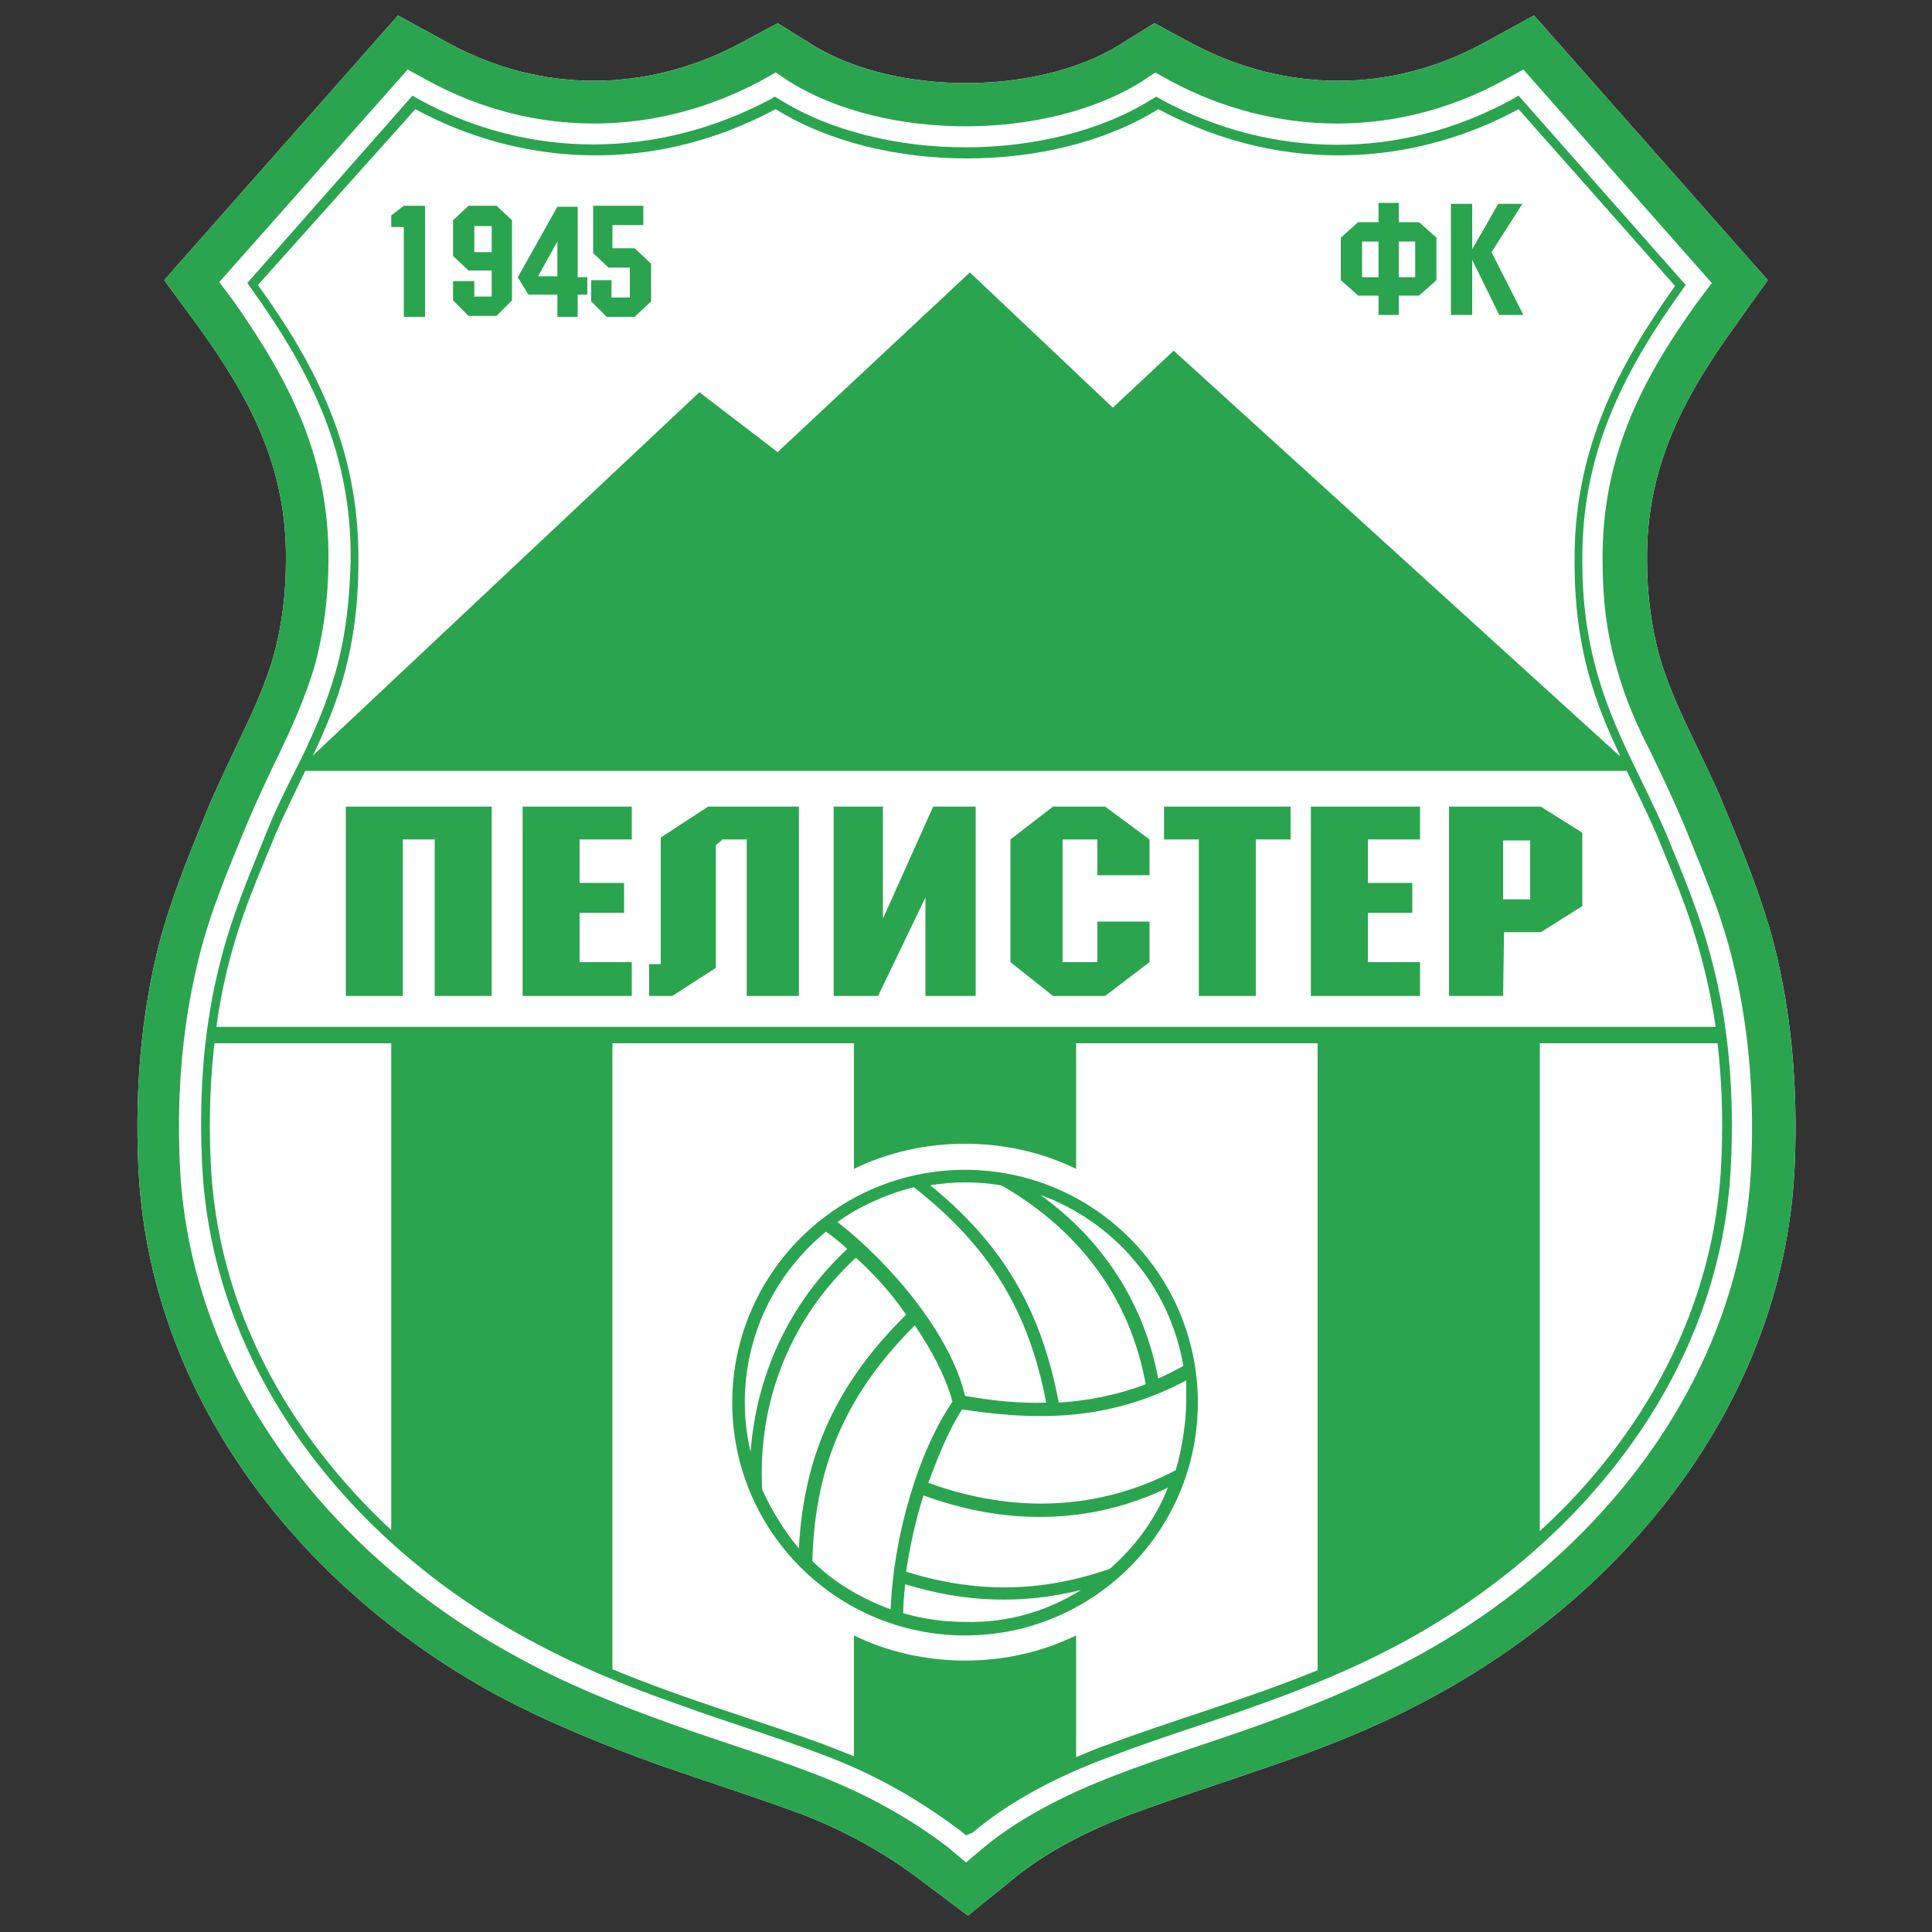 <?xml version="1.0" encoding="utf-8"?>
<!-- Generator: Adobe Illustrator 21.1.0, SVG Export Plug-In . SVG Version: 6.00 Build 0)  -->
<svg version="1.1" id="Layer_1" xmlns="http://www.w3.org/2000/svg" xmlns:xlink="http://www.w3.org/1999/xlink" x="0px" y="0px"
	 viewBox="0 0 200 200" style="enable-background:new 0 0 200 200;" xml:space="preserve">
<rect x="0" y="0" width="200" height="200" fill="#333333" stroke="none"/>
<style type="text/css">
	.st0{fill:#FFFFFF;}
	.st1{fill:#2BA44F;}
</style>
<g>
	<path class="st0" d="M95.4,194.7c-3.8-2.9-8-5.2-12.4-6.9c-4.9-1.8-9.9-3.4-14.8-5.1c-5.8-2.1-11.5-4.4-16.9-7.3
		c-20.5-11.2-36.1-31.2-37-55.1c-0.3-7.6,0.3-15.3,2.2-22.7c1.3-4.9,3.2-9.4,5.1-14.1c1.1-2.6,2.4-5.2,3.6-7.8
		c1.2-2.5,2.3-5,3.1-7.7c0.9-3.3,1.3-6.6,1.3-10c0.1-9.5-3.6-16.6-9-24.1L17,29L41.2,1.6l5.3,2.9c9.6,5.2,20.5,5.1,30.1,0l3.9-2.1
		l3.7,2.3c8.5,5.2,23.1,5.2,31.6,0l3.7-2.3l3.9,2.1c9.6,5.1,20.5,5.2,30.1,0l5.3-2.9L183,29l-3.5,4.9c-5.4,7.5-9.1,14.7-9,24.1
		c0,3.4,0.4,6.7,1.3,10c0.8,2.7,1.9,5.2,3.1,7.7c1.2,2.6,2.5,5.1,3.6,7.8c1.9,4.6,3.8,9.2,5.1,14.1c1.9,7.4,2.5,15.1,2.2,22.7
		c-0.9,23.9-16.6,43.9-37,55.1c-5.4,3-11.1,5.3-16.9,7.3c-4.9,1.7-9.9,3.3-14.8,5.1c-4.2,1.6-8.7,3.8-12.2,6.7l-4.7,3.8L95.4,194.7
		L95.4,194.7z"/>
	<path class="st1" d="M183.6,97.6c-1.3-4.9-3.2-9.5-5.1-14.1c-1.1-2.7-2.4-5.2-3.6-7.8c-1.2-2.5-2.3-5-3.1-7.7
		c-0.9-3.3-1.3-6.6-1.3-10c-0.1-9.4,3.6-16.6,9-24.1L183,29L158.8,1.6l-5.3,2.9c-9.6,5.2-20.5,5.1-30.1,0l-3.9-2.1l-3.7,2.3
		c-8.5,5.2-23.1,5.2-31.6,0l-3.7-2.3l-3.9,2.1c-9.6,5.1-20.5,5.2-30.1,0l-5.3-2.9L17,29l3.6,4.9c5.4,7.5,9.1,14.6,9,24.1
		c0,3.4-0.4,6.7-1.3,10c-0.8,2.7-1.9,5.2-3.1,7.7c-1.2,2.6-2.5,5.2-3.6,7.8c-1.9,4.7-3.8,9.2-5.1,14.1c-1.9,7.4-2.5,15.1-2.2,22.7
		c0.9,23.9,16.5,43.9,37,55.1c5.4,2.9,11.1,5.2,16.9,7.3c4.9,1.7,9.9,3.3,14.8,5.1c4.4,1.7,8.6,4,12.4,6.9l4.8,3.6l4.7-3.8
		c3.5-2.9,8-5.1,12.2-6.7c4.9-1.8,9.9-3.4,14.8-5.1c5.8-2,11.5-4.3,16.9-7.3c20.4-11.2,36.1-31.2,37-55.1
		C186.1,112.7,185.5,105,183.6,97.6z M181.3,120.2c-0.8,22.3-15.6,40.9-34.7,51.3c-5.2,2.8-10.7,5.1-16.3,7.1
		c-5,1.8-10,3.3-14.9,5.2c-4.7,1.8-9.6,4.2-13.5,7.4l-1.9,1.6l-1.9-1.6c-4.2-3.2-8.7-5.6-13.6-7.5c-4.9-1.9-9.9-3.4-14.9-5.2
		c-5.6-2-11.1-4.2-16.3-7.1c-19.1-10.4-33.9-29-34.7-51.3c-0.3-7.2,0.3-14.4,2.1-21.4c1.2-4.7,3.1-9.1,4.9-13.5
		c1.1-2.6,2.3-5.1,3.5-7.6c1.3-2.7,2.5-5.5,3.4-8.4c1-3.6,1.5-7.4,1.5-11.2c0.1-10.5-3.9-18.4-9.8-26.8l-1.5-2l19.5-22l2.2,1.2
		c10.9,5.9,23.4,5.8,34.3,0l1.6-0.9l1.5,1c9.9,6.1,26.4,6.1,36.3,0l1.5-1l1.6,0.9c10.9,5.8,23.4,5.9,34.3,0l2.2-1.2l19.5,22.1
		l-1.5,2c-6,8.3-9.9,16.3-9.8,26.8c0,3.8,0.4,7.5,1.5,11.2c0.8,2.9,2,5.7,3.4,8.4c1.2,2.5,2.4,5,3.5,7.6c1.8,4.5,3.7,8.8,4.9,13.5
		C181,105.8,181.6,113,181.3,120.2z"/>
	<path class="st1" d="M99.4,189.5c-4.4-3.3-9-5.9-14.1-7.8c-4.9-1.9-10-3.4-14.9-5.2c-5.5-1.9-10.8-4.1-15.9-6.9
		c-18.4-10-32.8-28-33.6-49.6c-0.3-7,0.2-14,2-20.8c1.2-4.7,3-8.8,4.8-13.3c1-2.5,2.3-5,3.5-7.4c1.4-2.9,2.6-5.7,3.5-8.8
		c1.1-3.8,1.5-7.7,1.6-11.7c0.1-11-4-19.3-10.2-28l-0.5-0.7L42.7,9.9l0.7,0.4c11.5,6.3,24.8,6.1,36.3,0l0.5-0.3l0.5,0.3
		c10.6,6.6,27.9,6.6,38.5,0l0.5-0.3l0.5,0.3c11.5,6.2,24.8,6.3,36.3,0l0.7-0.4l17.3,19.6l-0.5,0.7c-6.2,8.7-10.3,17-10.2,28
		c0,4,0.5,7.9,1.6,11.7c0.9,3.1,2.1,5.9,3.5,8.8c1.2,2.5,2.4,4.9,3.5,7.4c1.8,4.4,3.6,8.6,4.8,13.3c1.8,6.8,2.3,13.8,2,20.8
		c-0.8,21.6-15.2,39.5-33.6,49.6c-5.1,2.8-10.5,5-15.9,6.9c-5,1.8-10,3.3-14.9,5.2c-4.9,1.8-10.1,4.4-14.1,7.8L100,190L99.4,189.5
		L99.4,189.5z M32.4,78.2L32.4,78.2l40-37.6l8.1,6.2l19.9-18.6l14.8,14l6.3-5.9l46.1,41.9h0.1c-2.5-5.3-4.7-10.9-4.7-20
		c-0.1-11.6,4.5-20.3,10.4-28.6l-16.2-18.3c-10.1,5.5-23.8,7.2-37.3,0c-10.9,6.8-28.7,6.8-39.6,0c-13.5,7.2-27.2,5.5-37.3,0
		L26.7,29.5c6,8.3,10.5,17,10.4,28.6C37.1,67.3,34.9,72.9,32.4,78.2L32.4,78.2z M168.4,79.8H31.6c-1,2.1-2.1,4.3-3.1,6.6
		c-2.1,5.2-4.9,11-6.1,19.9h155.2c-1.3-8.9-4-14.7-6.1-19.9C170.5,84.1,169.4,81.9,168.4,79.8L168.4,79.8z M159.4,108v50.5
		c10.6-9.7,18.2-23,18.8-38.5c0.2-4.6,0-8.5-0.4-12H159.4L159.4,108z M136.4,172.9V108h-25v13c-3.5-1.7-7.4-2.6-11.5-2.6
		s-8,0.9-11.5,2.6v-13h-25v64.8c7.7,3.2,15.2,5.3,22.2,7.9c0.5,0.2,1.5,0.6,2.8,1.1v-12.5c3.5,1.7,7.4,2.6,11.5,2.6s8-0.9,11.5-2.6
		v12.6c1.4-0.6,2.4-1,3-1.2C121.3,178.1,128.8,176,136.4,172.9L136.4,172.9z M40.5,158.4V108H22.2c-0.4,3.5-0.6,7.5-0.4,12
		C22.4,135.5,30,148.6,40.5,158.4L40.5,158.4z"/>
	<polygon class="st1" points="41.7,103.1 35.8,103.1 35.8,83.5 50.9,83.5 50.9,103.1 45,103.1 45,86.9 41.7,86.9 	"/>
	<polygon class="st1" points="65.4,103.1 54.1,103.1 54.1,83.5 65.4,83.5 65.4,86.9 60,86.9 60,91.4 64.6,91.4 64.6,94.5 60,94.5 
		60,99.6 65.4,99.6 	"/>
	<polygon class="st1" points="147,103.1 135.7,103.1 135.7,83.5 147,83.5 147,86.9 141.6,86.9 141.6,91.4 146.2,91.4 146.2,94.5 
		141.6,94.5 141.6,99.6 147,99.6 	"/>
	<polygon class="st1" points="82.7,83.5 82.7,103.1 77.3,103.1 77.3,86.9 74.8,86.9 74.1,87.5 74.1,100.2 69.6,103.1 67.2,103.1 
		67.2,99.8 68.4,99.8 68.4,86.7 73.3,83.5 	"/>
	<polygon class="st1" points="86.3,83.5 91.4,83.5 91.4,95.1 96.6,83.5 101,83.5 101,103.1 95.8,103.1 95.8,92.9 90.9,103.1 
		86.3,103.1 	"/>
	<polygon class="st1" points="109,83.5 114.4,83.5 119,86.9 119,90.6 113.6,90.6 113.6,86.9 110,86.9 110,99.6 113.6,99.6 
		113.6,95.4 119,95.4 119,99.6 114.4,103.1 109,103.1 104.6,99.6 104.6,86.9 	"/>
	<polygon class="st1" points="130,103.1 124.1,103.1 124.1,86.9 120.5,86.9 120.5,83.5 133.6,83.5 133.6,86.9 130,86.9 	"/>
	<path class="st1" d="M155.6,93.1h2.8V87h-2.8V93.1L155.6,93.1z M155.6,103.1H150V83.5h9.5l4.3,2.7v7.6l-4.3,2.7h-3.8L155.6,103.1
		L155.6,103.1z"/>
	<polygon class="st1" points="44,32.8 41.8,32.8 41.8,23.5 40.5,23.5 40.5,22.3 41.8,21.3 44,21.3 	"/>
	<path class="st1" d="M50.9,26.1v-2.7h-1.8v2.7H50.9L50.9,26.1z M51.4,21.3l1.6,1.5v8.3l-1.6,1.6h-2.9l-1.6-1.6v-2h2.2v1.6h1.8V28
		h-2.4l-1.6-1.5v-3.7l1.6-1.5L51.4,21.3L51.4,21.3z"/>
	<path class="st1" d="M55.7,28.6h2V25L55.7,28.6L55.7,28.6z M59.8,32.8h-2.1v-2.3h-3l-1.1-1.8l4.1-7.3h2.1v7.3h1v1.8h-1V32.8
		L59.8,32.8z"/>
	<polygon class="st1" points="62.8,32.8 61.2,31.2 61.2,29 63.3,29 63.3,30.8 65.2,30.8 65.2,27.7 63,27.7 61.4,26.2 61.4,21.3 
		66.6,21.3 66.6,23.3 63.4,23.3 63.4,25.7 65.7,25.7 67.4,27.3 67.4,31.2 65.7,32.8 	"/>
	<path class="st1" d="M144.8,25v3.7h1.7V25H144.8L144.8,25z M148.7,24.6V29l-1.8,1.6h-2.1v2h-2.1v-2h-2.1l-1.8-1.6v-4.4l1.8-1.6h2.1
		v-2h2.1v2h2.1L148.7,24.6L148.7,24.6z M142.7,28.7V25H141v3.7H142.7L142.7,28.7z"/>
	<polygon class="st1" points="152.4,32.6 150.2,32.6 150.2,21.1 152.4,21.1 152.4,25.8 155.1,21.1 157.6,21.1 154.4,26.1 
		157.7,32.6 155.2,32.6 152.4,26.9 	"/>
	<path class="st1" d="M99.9,121.1c13.3,0,24.1,10.8,24.1,24.1s-10.8,24.1-24.1,24.1s-24.1-10.8-24.1-24.1S86.6,121.1,99.9,121.1
		L99.9,121.1z M107.7,123.7c6.4,4.6,10.7,11.1,12.2,19c0.9-0.4,1.7-0.8,2.6-1.3C121.1,133.2,115.4,126.5,107.7,123.7L107.7,123.7z
		 M118.6,143.3c-1.6-8.9-6.8-15.8-14.6-20.4l-0.4-0.2c-1.2-0.2-2.4-0.3-3.7-0.3c-1.2,0-2.4,0.1-3.6,0.3c7.5,6.1,11.5,12.9,13.3,22.5
		C112.7,145,115.7,144.4,118.6,143.3L118.6,143.3z M111.9,164.6c-6.1,1.5-12,1.3-18.2-0.6c-0.1,1-0.2,2-0.2,2.9v0.1
		c2.1,0.6,4.2,0.9,6.5,0.9C104.3,168,108.4,166.8,111.9,164.6L111.9,164.6z M93.8,162.7c7.1,2.2,13.7,2.2,20.8-0.2l0.3-0.1
		c2.6-2.3,4.7-5.1,6-8.4c-8.1,3.9-16.9,3.9-25.3,0.8C94.8,157.3,94.2,160,93.8,162.7L93.8,162.7z M96.1,153.5
		c8.5,3.1,17.4,3,25.6-1.3c0.7-2.2,1.1-5.4,1.1-7s0-1.6,0-2.3c-7.2,3.8-14.2,4.4-23.2,3C98.1,148.2,97,151.1,96.1,153.5L96.1,153.5z
		 M77.7,150.3c0.6-8,4-15.4,10-21c-0.7-0.7-1.5-1.3-2.2-1.8c-5.1,4.2-8.4,10.5-8.4,17.7C77.1,146.9,77.3,148.6,77.7,150.3
		L77.7,150.3z M88.6,130.2c-6.7,6.2-10.2,14.8-9.7,24c1,2.2,2.3,4.3,3.8,6.1c0.5-9.9,4.1-17.3,11.1-24.2
		C92.3,133.9,90.5,131.9,88.6,130.2L88.6,130.2z M94.7,137.2c-6.9,6.9-10.3,14.2-10.6,24.2v0.2c2.2,2.2,5.1,3.9,8.1,5
		c0.3-7.7,2.9-16.4,6.4-21.5C97.9,142.5,96.4,139.7,94.7,137.2L94.7,137.2z M108.3,145.2c-1.8-9.5-5.9-16.2-13.7-22.3
		c-2.8,0.7-5.7,2-7.9,3.6c5.5,4.3,11.7,11.6,13.2,18C102.7,145,105.6,145.3,108.3,145.2L108.3,145.2z"/>
</g>
</svg>
